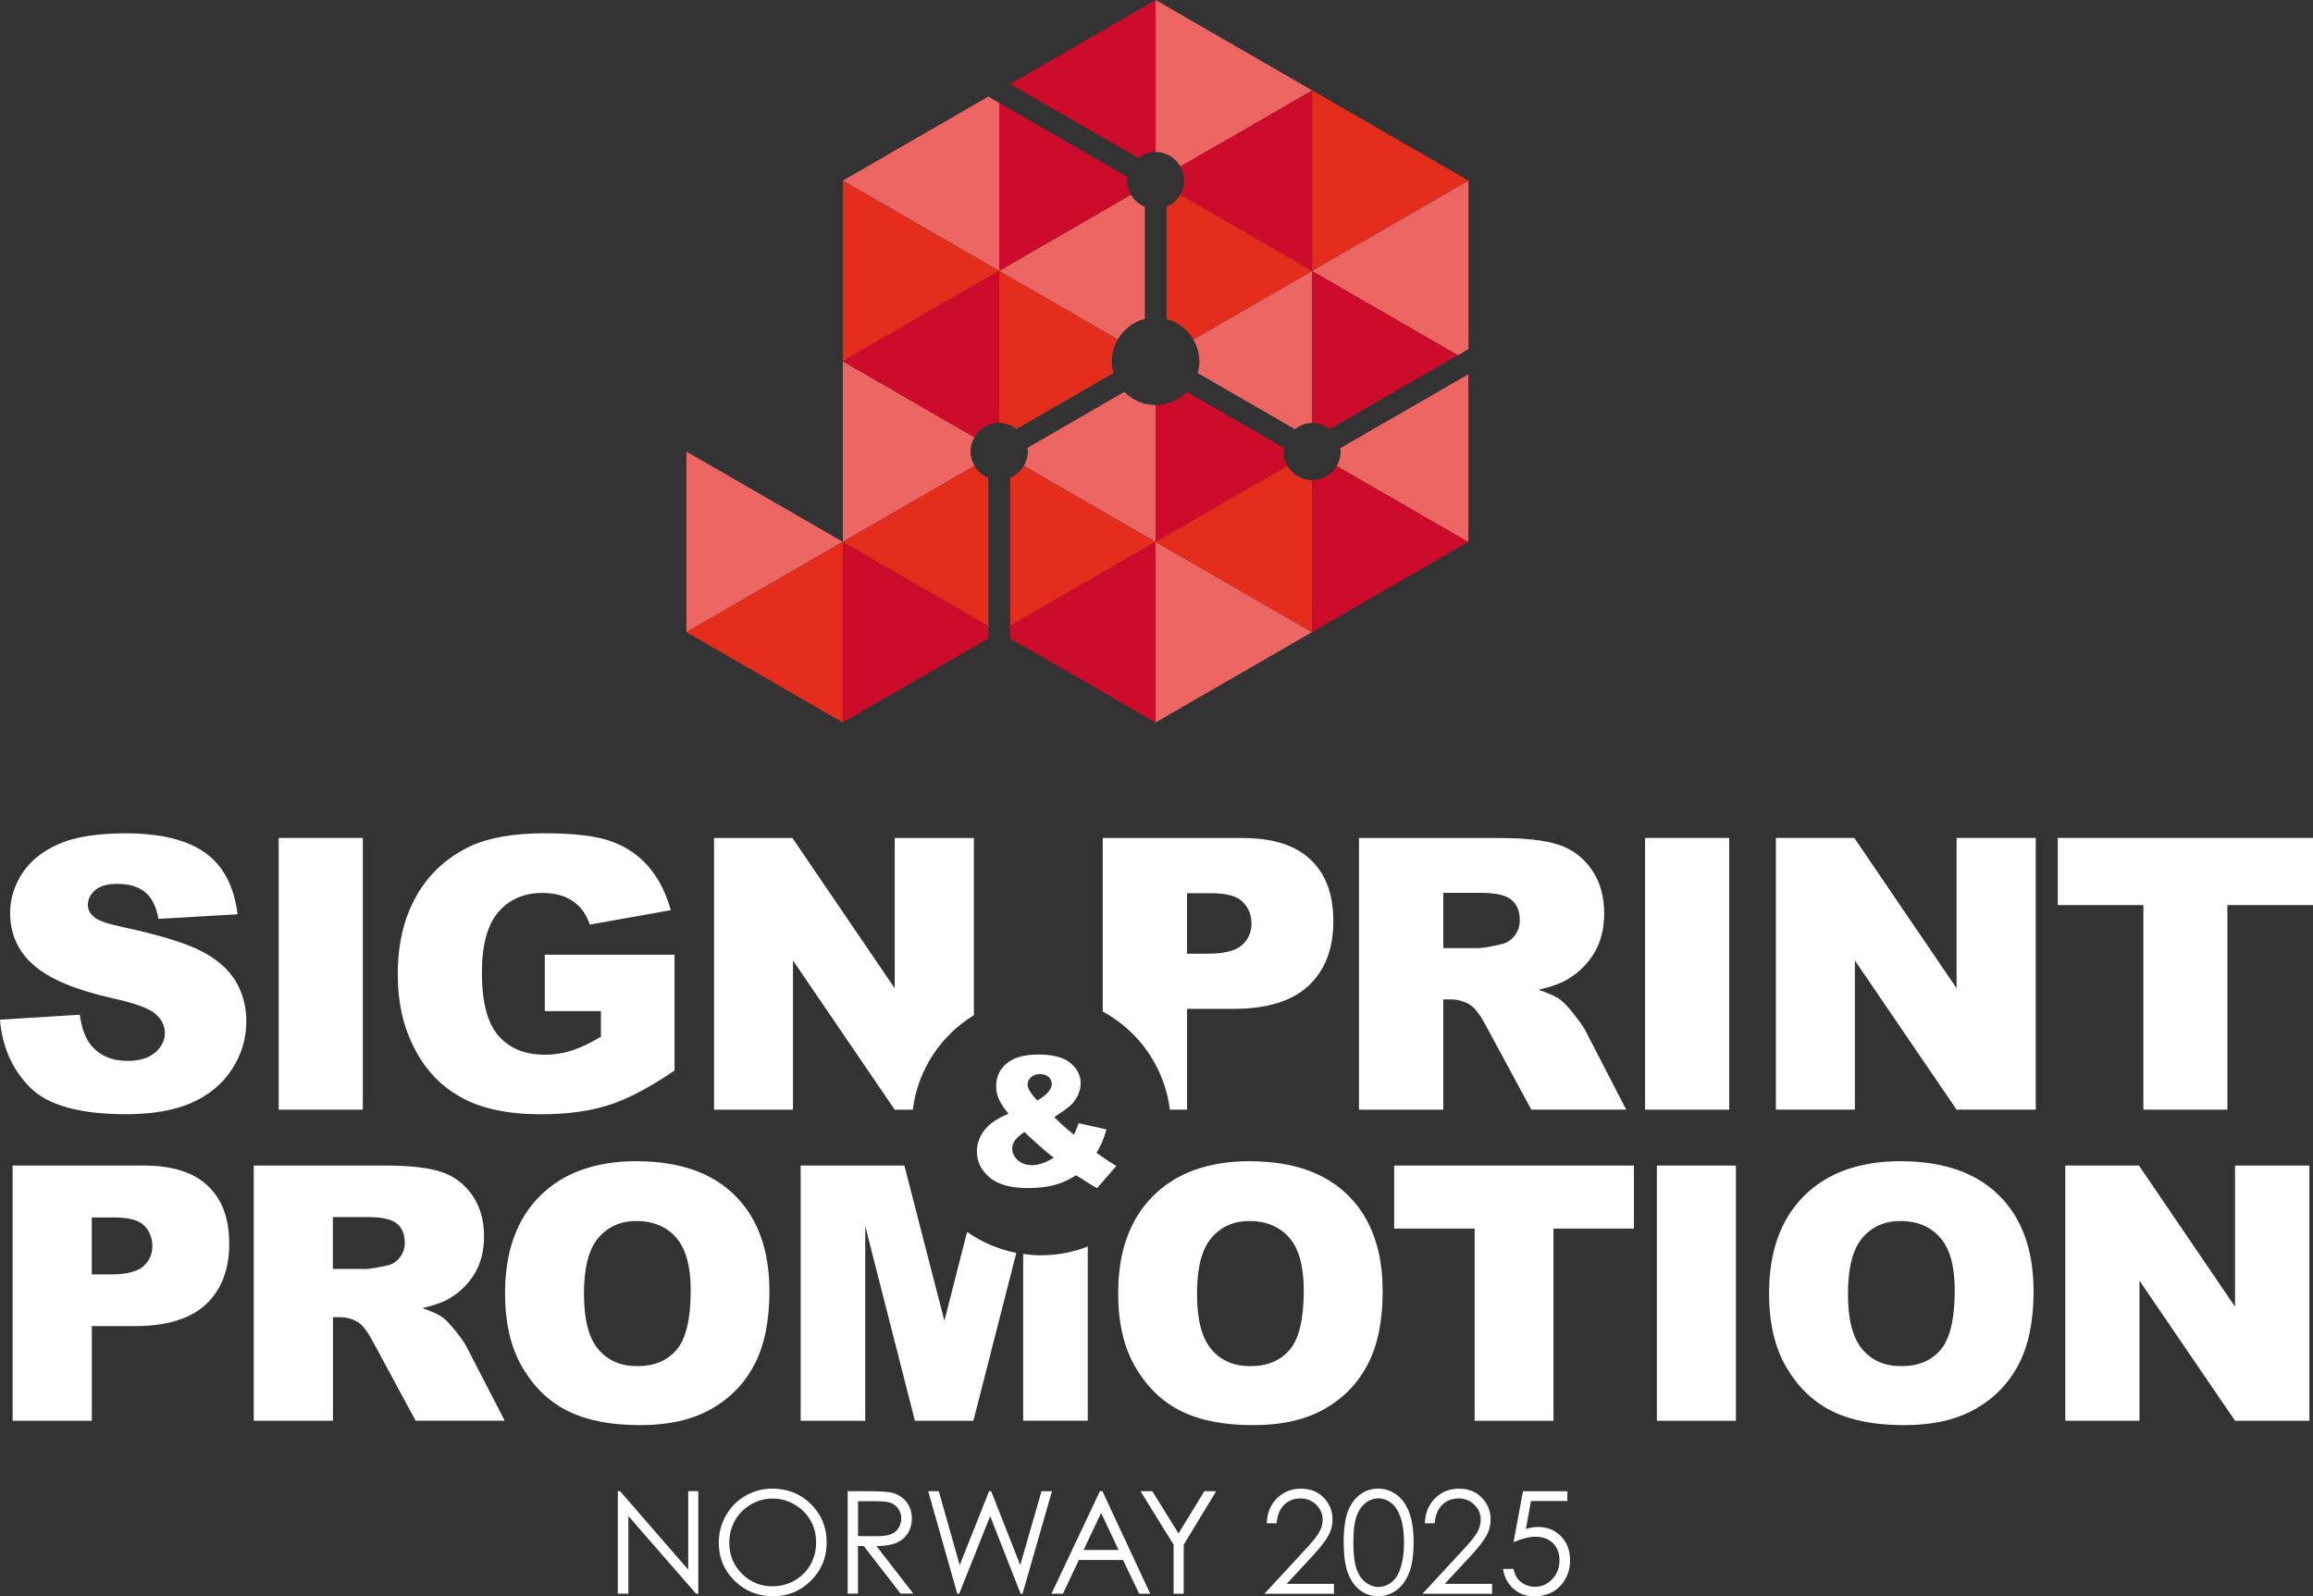 <?xml version="1.0" encoding="UTF-8"?><svg id="Layer_1" xmlns="http://www.w3.org/2000/svg" viewBox="0 0 371.74 256.54"><rect x="0" y="0" width="371.74" height="256.54" fill="#333333" stroke="none"/><g id="Norge_2020"><g id="Norge_logo"><polygon points="158.86 102.6 158.86 100.6 135.45 87.08 135.45 116.11 158.86 102.6" fill="#cd0b2a" stroke-width="0"/><polygon points="160.59 16.53 160.59 16.53 158.84 15.52 135.45 29.03 160.59 43.54 160.59 16.53" fill="#ec6664" stroke-width="0"/><polygon points="110.32 101.6 135.45 87.08 110.32 72.57 110.32 101.6" fill="#ec6664" stroke-width="0"/><path d="M135.45,87.08l21.17-12.22c-.39-.68-.63-1.45-.63-2.29s.24-1.61.63-2.29l-21.16-12.22v29.02Z" fill="#ec6664" stroke-width="0"/><path d="M156.62,74.87l-21.16,12.22,23.39,13.51v-23.8c-.94-.39-1.73-1.05-2.24-1.92Z" fill="#e52d1e" stroke-width="0"/><polygon points="135.45 116.11 135.45 87.08 110.32 101.6 135.45 116.11" fill="#e52d1e" stroke-width="0"/><path d="M178.96,59.95c-.18-.6-.28-1.23-.28-1.89,0-1.28.37-2.47.97-3.51l-19.06-11.01v24.43c1.05,0,1.99.39,2.76.99l15.61-9.01Z" fill="#e52d1e" stroke-width="0"/><polygon points="135.45 29.03 135.45 58.06 160.59 43.54 135.45 29.03" fill="#e52d1e" stroke-width="0"/><path d="M135.45,58.06h0s21.16,12.22,21.16,12.22c.8-1.37,2.26-2.31,3.96-2.31,0,0,0,0,0,0v-24.43l-25.14,14.51Z" fill="#cd0b2a" stroke-width="0"/><path d="M213.69,68.99l20.64-11.92-23.45-13.54v24.43c1.07,0,2.03.4,2.81,1.02Z" fill="#cd0b2a" stroke-width="0"/><polygon points="210.88 43.54 236.01 29.03 210.88 14.51 210.88 14.51 210.88 43.54" fill="#e52d1e" stroke-width="0"/><polygon points="210.89 43.54 234.33 57.08 236.02 56.1 236.02 29.03 210.89 43.54" fill="#ec6664" stroke-width="0"/><path d="M192.76,58.06c0,.66-.1,1.29-.28,1.89l15.62,9.02c.77-.6,1.71-.99,2.77-.99v-24.43l-19.08,11.02c.6,1.03.96,2.22.96,3.5Z" fill="#ec6664" stroke-width="0"/><rect x="210.85" y="101.59" width="0" height="0" transform="translate(18.04 234.26) rotate(-60.26)" fill="#cd0b2a" stroke-width="0"/><path d="M210.88,77.17s0,0,0,0v24.42l25.12-14.5-21.15-12.21c-.8,1.37-2.26,2.3-3.96,2.3Z" fill="#cd0b2a" stroke-width="0"/><path d="M215.47,72.57c0,.84-.24,1.62-.64,2.3l21.16,12.22v-26.94l-20.6,11.89c.02.18.08.35.08.53Z" fill="#ec6664" stroke-width="0"/><path d="M185.72,65.1c-1.97,0-3.74-.82-5.01-2.13l-15.61,9.02c.03.2.08.39.08.59,0,.84-.24,1.61-.63,2.29l21.17,12.22v-21.99Z" fill="#ec6664" stroke-width="0"/><polygon points="185.72 87.08 185.72 116.11 210.86 101.6 210.85 101.59 210.85 101.59 185.72 87.08" fill="#ec6664" stroke-width="0"/><path d="M164.55,74.86c-.5.86-1.28,1.52-2.2,1.91v23.81l23.37-13.49-21.17-12.22Z" fill="#e52d1e" stroke-width="0"/><path d="M206.91,74.85c-.39-.67-.63-1.45-.63-2.28,0-.2.05-.39.08-.58l-15.63-9.02c-1.27,1.31-3.04,2.13-5.01,2.13v21.99l21.19-12.23Z" fill="#cd0b2a" stroke-width="0"/><path d="M206.91,74.86l-21.18,12.23,25.12,14.5h.01s.01.01.01.01h0v-24.43c-1.7,0-3.17-.94-3.96-2.31Z" fill="#e52d1e" stroke-width="0"/><polygon points="162.35 100.58 162.35 102.62 185.72 116.11 185.72 87.08 162.35 100.58" fill="#cd0b2a" stroke-width="0"/><path d="M181.76,31.32c-.39-.68-.63-1.45-.63-2.29,0-.21.06-.39.08-.59l-20.62-11.9v27.01l21.17-12.22Z" fill="#cd0b2a" stroke-width="0"/><path d="M160.6,43.54l19.06,11c.94-1.62,2.48-2.82,4.34-3.29v-18.01c-.93-.39-1.73-1.05-2.23-1.92l-21.16,12.22Z" fill="#ec6664" stroke-width="0"/><path d="M189.69,26.75c.39.67.63,1.45.63,2.28s-.24,1.61-.63,2.28l21.19,12.23V14.51l-21.19,12.23Z" fill="#cd0b2a" stroke-width="0"/><path d="M187.48,33.23v18.04c1.85.48,3.38,1.68,4.32,3.29l19.08-11.02-21.19-12.23c-.5.87-1.29,1.52-2.21,1.92Z" fill="#e52d1e" stroke-width="0"/><path d="M185.72,24.43s.01,0,.02,0V0l-23.4,13.51,20.62,11.9c.77-.6,1.71-.98,2.76-.98Z" fill="#cd0b2a" stroke-width="0"/><path d="M189.69,26.75l21.19-12.23h0S185.74,0,185.74,0v24.43c1.7,0,3.16.94,3.95,2.31Z" fill="#ec6664" stroke-width="0"/></g></g><path d="M32.3,152.83c-2.55-1.3-6.78-2.59-12.67-3.86-2.38-.5-3.89-1.03-4.53-1.61-.66-.56-.98-1.18-.98-1.88,0-.95.4-1.76,1.19-2.43.79-.67,1.98-1,3.54-1,1.91,0,3.4.45,4.48,1.34,1.08.89,1.79,2.32,2.13,4.29l12.72-.74c-.56-4.53-2.3-7.83-5.23-9.9-2.93-2.08-7.18-3.11-12.76-3.11-4.55,0-8.13.57-10.74,1.71-2.61,1.14-4.57,2.71-5.87,4.71-1.3,2-1.95,4.12-1.95,6.36,0,3.42,1.27,6.23,3.81,8.43,2.52,2.2,6.74,3.97,12.66,5.3,3.61.79,5.92,1.64,6.91,2.53.99.89,1.49,1.91,1.49,3.04,0,1.19-.52,2.24-1.56,3.14-1.04.9-2.53,1.35-4.45,1.35-2.58,0-4.57-.88-5.96-2.65-.85-1.09-1.42-2.68-1.7-4.77l-12.84.8c.38,4.41,2,8.04,4.85,10.9s8,4.29,15.43,4.29c4.23,0,7.73-.61,10.51-1.83,2.78-1.22,4.94-3.01,6.49-5.38,1.55-2.36,2.32-4.94,2.32-7.74,0-2.38-.58-4.54-1.74-6.46-1.16-1.93-3.02-3.54-5.57-4.84Z" fill="#fff" stroke-width="0"/><rect x="44.79" y="134.67" width="13.52" height="43.67" fill="#fff" stroke-width="0"/><path d="M74.23,176.43c3.27,1.77,7.49,2.65,12.67,2.65,4.21,0,7.85-.49,10.92-1.47,3.07-.98,6.6-2.83,10.59-5.56v-18.62h-20.85v9.08h9.02v4.11c-1.77,1.05-3.34,1.8-4.71,2.23-1.37.44-2.81.66-4.32.66-3.18,0-5.65-1.01-7.43-3.04-1.78-2.03-2.67-5.4-2.67-10.13,0-4.45.88-7.7,2.64-9.75,1.76-2.05,4.12-3.08,7.07-3.08,1.99,0,3.62.44,4.9,1.31,1.28.87,2.19,2.13,2.73,3.78l13.02-2.32c-.79-2.82-1.98-5.15-3.56-6.98-1.58-1.84-3.56-3.19-5.96-4.07-2.39-.87-6-1.31-10.83-1.31s-8.99.71-11.94,2.11c-3.79,1.83-6.67,4.5-8.64,8.03-1.97,3.52-2.95,7.67-2.95,12.44s.9,8.54,2.7,12.03c1.8,3.5,4.33,6.13,7.6,7.89Z" fill="#fff" stroke-width="0"/><path d="M156.52,163.15v-28.47h-12.72v24.16l-16.44-24.16h-12.6v43.67h12.69v-23.98l16.35,23.98h2.9c.8-6.44,4.53-11.96,9.82-15.19Z" fill="#fff" stroke-width="0"/><path d="M188.02,178.34h2.76v-16.2h7.39c5.44,0,9.49-1.24,12.14-3.72,2.65-2.48,3.98-5.93,3.98-10.34s-1.22-7.6-3.65-9.92c-2.43-2.32-6.09-3.48-10.98-3.48h-22.43v27.89c5.81,3.13,9.94,8.94,10.79,15.77ZM190.78,143.55h3.84c2.52,0,4.24.48,5.15,1.43.91.95,1.37,2.11,1.37,3.48s-.53,2.57-1.58,3.47c-1.05.9-2.88,1.35-5.48,1.35h-3.31v-9.74Z" fill="#fff" stroke-width="0"/><path d="M231.96,160.62h1.19c1.23,0,2.33.34,3.31,1.01.71.52,1.53,1.64,2.44,3.37l7.21,13.34h15.25l-6.53-12.65c-.32-.64-.95-1.54-1.89-2.71-.94-1.17-1.66-1.94-2.16-2.3-.73-.54-1.91-1.07-3.51-1.61,2.01-.46,3.59-1.03,4.74-1.73,1.81-1.09,3.23-2.52,4.26-4.27,1.03-1.76,1.55-3.85,1.55-6.27,0-2.78-.68-5.14-2.03-7.07-1.35-1.94-3.13-3.26-5.33-3.98s-5.39-1.07-9.56-1.07h-22.49v43.67h13.55v-17.72ZM231.96,143.49h5.93c2.46,0,4.14.38,5.03,1.13.89.75,1.34,1.84,1.34,3.25,0,.95-.28,1.8-.85,2.53-.57.73-1.3,1.19-2.19,1.37-1.77.4-2.96.6-3.57.6h-5.69v-8.88Z" fill="#fff" stroke-width="0"/><rect x="264.39" y="134.67" width="13.52" height="43.67" fill="#fff" stroke-width="0"/><polygon points="314.46 158.83 298.02 134.67 285.42 134.67 285.42 178.34 298.11 178.34 298.11 154.36 314.46 178.34 327.18 178.34 327.18 134.67 314.46 134.67 314.46 158.83" fill="#fff" stroke-width="0"/><polygon points="330.72 134.67 330.72 145.46 344.48 145.46 344.48 178.34 357.98 178.34 357.98 145.46 371.74 145.46 371.74 134.67 330.72 134.67" fill="#fff" stroke-width="0"/><path d="M23.09,187.32H2.03v41.02h12.73v-15.22h6.94c5.11,0,8.91-1.17,11.4-3.5,2.49-2.33,3.74-5.57,3.74-9.71s-1.14-7.13-3.43-9.32c-2.28-2.18-5.72-3.27-10.31-3.27ZM23.01,203.54c-.99.85-2.7,1.27-5.15,1.27h-3.11v-9.15h3.61c2.37,0,3.98.45,4.84,1.34s1.29,1.99,1.29,3.27-.49,2.41-1.48,3.26Z" fill="#fff" stroke-width="0"/><path d="M73.21,213.91c-.89-1.1-1.56-1.82-2.03-2.16-.69-.5-1.79-1.01-3.3-1.51,1.88-.43,3.37-.97,4.45-1.62,1.7-1.03,3.03-2.36,4-4.02.97-1.65,1.46-3.61,1.46-5.89,0-2.61-.63-4.83-1.9-6.64-1.27-1.82-2.94-3.06-5.01-3.74-2.07-.67-5.06-1.01-8.98-1.01h-21.12v41.02h12.73v-16.65h1.12c1.16,0,2.19.32,3.11.95.67.49,1.44,1.54,2.29,3.16l6.77,12.53h14.32l-6.14-11.89c-.3-.6-.89-1.45-1.78-2.55ZM64.26,202.09c-.53.69-1.22,1.12-2.06,1.29-1.66.37-2.78.56-3.36.56h-5.34v-8.34h5.57c2.31,0,3.89.35,4.73,1.06s1.26,1.73,1.26,3.05c0,.9-.27,1.69-.8,2.38Z" fill="#fff" stroke-width="0"/><path d="M102.35,186.62c-6.66,0-11.85,1.87-15.58,5.6s-5.6,8.94-5.6,15.64c0,4.79.94,8.79,2.83,11.97,1.88,3.19,4.34,5.52,7.37,7,3.03,1.47,6.86,2.21,11.48,2.21s8.35-.85,11.4-2.56c3.05-1.71,5.38-4.09,6.99-7.16s2.42-7,2.42-11.79c0-6.6-1.85-11.74-5.54-15.4s-8.95-5.5-15.78-5.5ZM108.76,216.9c-1.49,1.77-3.6,2.66-6.32,2.66s-4.74-.9-6.28-2.71c-1.54-1.81-2.31-4.79-2.31-8.93s.77-7.17,2.32-8.98c1.55-1.81,3.6-2.71,6.16-2.71s4.78.89,6.34,2.67c1.56,1.78,2.34,4.6,2.34,8.46,0,4.59-.75,7.77-2.24,9.54Z" fill="#fff" stroke-width="0"/><path d="M167.36,201.75c-.99,0-1.96-.09-2.92-.23v26.81h10.38v-27.99c-2.32.89-4.83,1.4-7.46,1.4Z" fill="#fff" stroke-width="0"/><path d="M151.78,212.28l-6.43-24.96h-16.67v41.02h10.38v-31.28l7.98,31.28h9.4l6.9-26.98c-2.9-.57-5.57-1.74-7.91-3.37l-3.65,14.29Z" fill="#fff" stroke-width="0"/><path d="M200.89,186.62c-6.66,0-11.85,1.87-15.58,5.6-3.73,3.73-5.6,8.94-5.6,15.64,0,4.79.94,8.79,2.83,11.97s4.34,5.52,7.37,7,6.86,2.21,11.49,2.21,8.35-.85,11.4-2.56c3.05-1.71,5.38-4.09,7-7.16,1.61-3.07,2.42-7,2.42-11.79,0-6.6-1.85-11.74-5.54-15.4s-8.95-5.5-15.78-5.5ZM207.29,216.9c-1.49,1.77-3.6,2.66-6.32,2.66s-4.74-.9-6.28-2.71c-1.54-1.81-2.31-4.79-2.31-8.93s.77-7.17,2.32-8.98c1.55-1.81,3.6-2.71,6.16-2.71s4.78.89,6.34,2.67,2.34,4.6,2.34,8.46c0,4.59-.75,7.77-2.24,9.54Z" fill="#fff" stroke-width="0"/><polygon points="224.07 197.45 237 197.45 237 228.34 249.67 228.34 249.67 197.45 262.6 197.45 262.6 187.32 224.07 187.32 224.07 197.45" fill="#fff" stroke-width="0"/><rect x="266.29" y="187.32" width="12.7" height="41.02" fill="#fff" stroke-width="0"/><path d="M305.5,186.62c-6.66,0-11.85,1.87-15.58,5.6-3.73,3.73-5.6,8.94-5.6,15.64,0,4.79.94,8.79,2.83,11.97s4.34,5.52,7.37,7,6.86,2.21,11.49,2.21,8.35-.85,11.4-2.56c3.05-1.71,5.38-4.09,7-7.16,1.61-3.07,2.42-7,2.42-11.79,0-6.6-1.85-11.74-5.54-15.4s-8.95-5.5-15.78-5.5ZM311.91,216.9c-1.49,1.77-3.6,2.66-6.32,2.66s-4.74-.9-6.28-2.71c-1.54-1.81-2.31-4.79-2.31-8.93s.77-7.17,2.32-8.98c1.55-1.81,3.6-2.71,6.16-2.71s4.78.89,6.34,2.67,2.34,4.6,2.34,8.46c0,4.59-.75,7.77-2.24,9.54Z" fill="#fff" stroke-width="0"/><polygon points="359.21 210.01 343.77 187.32 331.93 187.32 331.93 228.34 343.85 228.34 343.85 205.82 359.21 228.34 371.16 228.34 371.16 187.32 359.21 187.32 359.21 210.01" fill="#fff" stroke-width="0"/><path d="M173.33,180.51l4.5,1c-.24.83-.46,1.5-.68,2-.22.5-.52,1.09-.92,1.77l2.17,1.49c.26.17.6.37,1.02.61l-3.1,3.57c-.57-.3-1.15-.65-1.76-1.05-.61-.4-1.15-.74-1.64-1.02-1,.66-2,1.14-3,1.44-1.39.42-2.96.62-4.73.62-2.77,0-4.82-.58-6.17-1.73-1.35-1.15-2.02-2.55-2.02-4.19,0-1.18.4-2.3,1.19-3.35s2.09-1.94,3.89-2.67c-.75-.92-1.27-1.71-1.56-2.39s-.42-1.36-.42-2.06c0-1.47.56-2.69,1.69-3.64,1.12-.95,2.83-1.43,5.11-1.43s4.04.45,5.14,1.36c1.09.91,1.64,1.99,1.64,3.26,0,.71-.17,1.39-.5,2.04-.33.65-.74,1.18-1.21,1.59-.47.41-1.32,1.01-2.53,1.81,1.01,1.01,2.06,1.95,3.16,2.82.29-.58.54-1.2.75-1.85ZM164.65,181.92c-.79.56-1.32,1.03-1.58,1.43-.26.4-.39.82-.39,1.26,0,.69.3,1.3.89,1.84s1.37.81,2.32.81c1.03,0,2.19-.4,3.47-1.2-1.23-.94-2.8-2.32-4.72-4.13ZM166.7,176.87c.75-.41,1.32-.85,1.73-1.32.41-.48.61-.93.61-1.35s-.17-.82-.51-1.12-.81-.46-1.4-.46-1.06.17-1.43.51-.55.74-.55,1.2c0,.58.52,1.43,1.56,2.55Z" fill="#fff" stroke-width="0"/><path d="M99.29,256.12v-16.47h.36l10.96,12.62v-12.62h1.62v16.47h-.37l-10.87-12.47v12.47h-1.7Z" fill="#fff" stroke-width="0"/><path d="M124.08,239.24c2.49,0,4.58.83,6.26,2.5s2.52,3.71,2.52,6.15-.84,4.46-2.51,6.13c-1.68,1.68-3.72,2.52-6.13,2.52s-4.5-.84-6.18-2.51c-1.68-1.67-2.52-3.69-2.52-6.07,0-1.58.38-3.05,1.15-4.4.77-1.35,1.81-2.41,3.13-3.17s2.75-1.15,4.29-1.15ZM124.15,240.84c-1.22,0-2.37.32-3.46.95-1.09.64-1.94,1.49-2.56,2.57-.61,1.08-.92,2.27-.92,3.6,0,1.96.68,3.61,2.03,4.96,1.36,1.35,2.99,2.02,4.91,2.02,1.28,0,2.46-.31,3.55-.93s1.94-1.47,2.55-2.54c.61-1.08.91-2.27.91-3.59s-.3-2.49-.91-3.55c-.61-1.06-1.47-1.9-2.57-2.54s-2.28-.95-3.52-.95Z" fill="#fff" stroke-width="0"/><path d="M136.25,239.66h3.28c1.83,0,3.07.07,3.72.22.98.22,1.77.7,2.38,1.44.61.74.92,1.64.92,2.72,0,.9-.21,1.69-.63,2.36s-1.02,1.19-1.81,1.54c-.78.35-1.87.53-3.25.53l5.92,7.64h-2.04l-5.92-7.64h-.93v7.64h-1.65v-16.47ZM137.9,241.27v5.6l2.84.02c1.1,0,1.91-.1,2.44-.31s.94-.54,1.23-1c.29-.46.44-.97.44-1.54s-.15-1.05-.45-1.51c-.3-.45-.69-.77-1.18-.97s-1.29-.29-2.42-.29h-2.9Z" fill="#fff" stroke-width="0"/><path d="M149.19,239.66h1.69l3.36,11.87,4.72-11.87h.34l4.67,11.87,3.42-11.87h1.68l-4.73,16.47h-.31l-4.89-12.46-4.98,12.46h-.31l-4.67-16.47Z" fill="#fff" stroke-width="0"/><path d="M177.18,239.66l7.68,16.47h-1.78l-2.59-5.42h-7.09l-2.57,5.42h-1.84l7.78-16.47h.4ZM176.97,243.15l-2.82,5.96h5.63l-2.81-5.96Z" fill="#fff" stroke-width="0"/><path d="M183.31,239.66h1.89l4.21,6.79,4.15-6.79h1.9l-5.22,8.6v7.87h-1.62v-7.87l-5.32-8.6Z" fill="#fff" stroke-width="0"/><path d="M205.17,244.81h-1.58c.04-1.62.59-2.96,1.63-4,1.04-1.04,2.33-1.56,3.86-1.56s2.74.49,3.68,1.47c.94.98,1.4,2.13,1.4,3.46,0,.93-.22,1.81-.67,2.63-.45.82-1.31,1.92-2.6,3.32l-4.1,4.42h7.6v1.59h-11.18l6.29-6.8c1.28-1.37,2.11-2.38,2.49-3.04.38-.66.58-1.36.58-2.09,0-.93-.35-1.72-1.04-2.39-.69-.67-1.54-1-2.54-1-1.05,0-1.93.35-2.62,1.05-.7.7-1.1,1.69-1.19,2.95Z" fill="#fff" stroke-width="0"/><path d="M215.95,247.9c0-2.17.23-3.85.7-5.04s1.13-2.09,1.98-2.7c.85-.61,1.8-.92,2.85-.92s2.03.31,2.9.92c.87.62,1.55,1.54,2.05,2.77.5,1.23.76,2.88.76,4.96s-.25,3.71-.74,4.94c-.5,1.22-1.18,2.15-2.05,2.77-.87.62-1.84.93-2.91.93s-2-.3-2.84-.91c-.84-.61-1.5-1.51-1.98-2.7-.47-1.2-.71-2.88-.71-5.03ZM217.51,247.92c0,1.86.17,3.27.5,4.22.33.95.82,1.67,1.47,2.17.65.49,1.34.74,2.06.74s1.41-.24,2.05-.72,1.12-1.2,1.44-2.17c.41-1.17.62-2.58.62-4.23s-.18-3.02-.55-4.07-.87-1.83-1.52-2.32c-.64-.49-1.33-.73-2.04-.73s-1.42.24-2.06.73c-.64.49-1.13,1.21-1.47,2.16-.34.95-.5,2.36-.5,4.23Z" fill="#fff" stroke-width="0"/><path d="M230.58,244.81h-1.58c.05-1.62.59-2.96,1.63-4s2.33-1.56,3.86-1.56,2.74.49,3.68,1.47c.94.98,1.4,2.13,1.4,3.46,0,.93-.22,1.81-.67,2.63-.45.82-1.31,1.92-2.6,3.32l-4.1,4.42h7.6v1.59h-11.18l6.29-6.8c1.28-1.37,2.11-2.38,2.49-3.04.38-.66.58-1.36.58-2.09,0-.93-.35-1.72-1.04-2.39-.69-.67-1.54-1-2.54-1-1.05,0-1.93.35-2.63,1.05-.7.7-1.1,1.69-1.19,2.95Z" fill="#fff" stroke-width="0"/><path d="M251.91,239.66v1.57h-5.85l-.82,4.49c.72-.21,1.36-.32,1.93-.32,1.5,0,2.73.5,3.71,1.51s1.46,2.29,1.46,3.86c0,1.08-.25,2.07-.75,2.98-.5.9-1.18,1.6-2.03,2.08-.85.48-1.84.72-2.96.72-1.34,0-2.46-.41-3.38-1.23-.92-.82-1.47-1.88-1.65-3.17h1.69c.13.64.34,1.15.64,1.55.3.4.7.71,1.21.96s1.03.36,1.58.36c1.08,0,2.01-.41,2.79-1.23.78-.82,1.16-1.84,1.16-3.07,0-1.11-.35-2.01-1.05-2.71-.7-.69-1.64-1.04-2.81-1.04-.97,0-2.15.29-3.53.88l1.52-8.18h7.13Z" fill="#fff" stroke-width="0"/></svg>